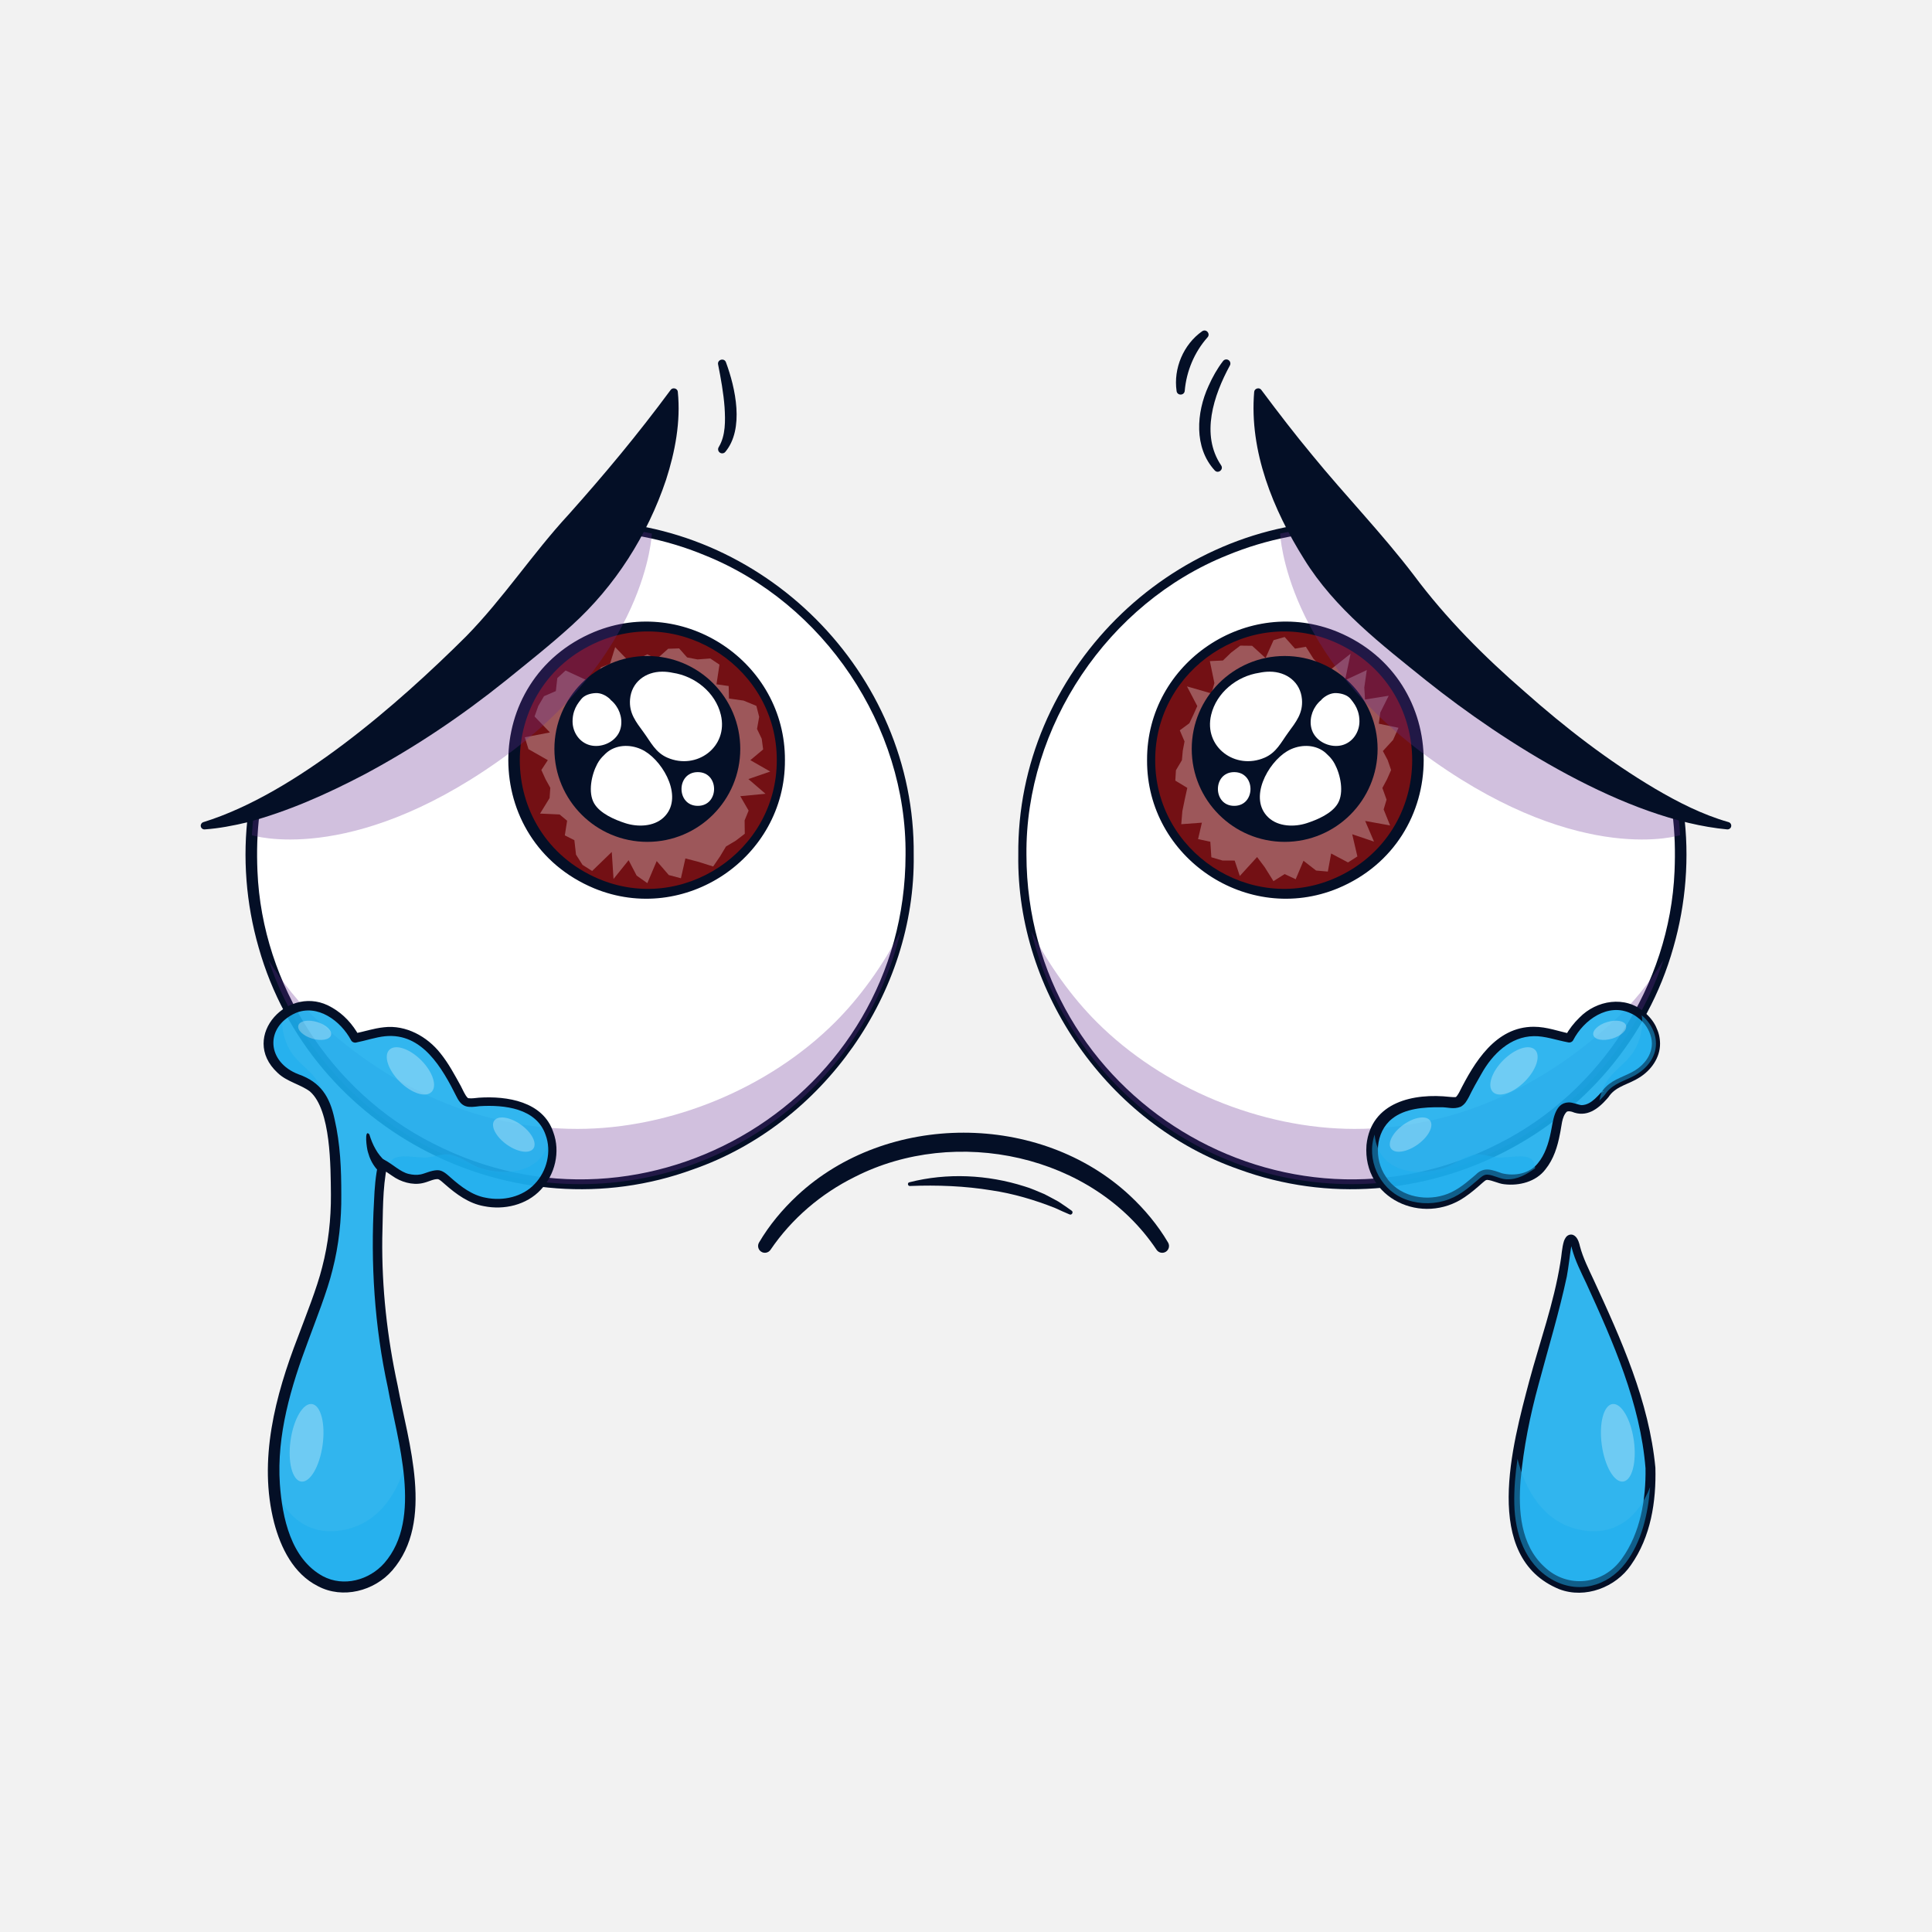 <?xml version="1.0" encoding="utf-8"?>
<!-- Generator: Adobe Illustrator 27.5.0, SVG Export Plug-In . SVG Version: 6.00 Build 0)  -->
<svg version="1.1" xmlns="http://www.w3.org/2000/svg" xmlns:xlink="http://www.w3.org/1999/xlink" x="0px" y="0px"
	 viewBox="0 0 500 500" style="enable-background:new 0 0 500 500;" xml:space="preserve">
<g id="BACKGROUND">
	<rect style="fill:#F2F2F2;" width="500" height="500"/>
</g>
<g id="OBJECTS">
	<g>
		<g>
			<path style="fill:#FFFFFF;" d="M235.411,221.262c0,47.051-38.142,85.194-85.193,85.194s-85.193-38.143-85.193-85.194
				c0-3.702,0.236-7.349,0.694-10.927c37.297-20.205,47.942-32.371,84.499-74.267c2.195,0,4.372,0.083,6.525,0.246
				C200.745,139.647,235.411,176.406,235.411,221.262z"/>
			<g>
				<path style="fill:#040F26;" d="M236.466,221.262c0.516,35.622-23.432,69.648-57.059,81.358
					c-46.47,17.041-99.016-9.741-112.466-57.396c-3.265-11.344-4.223-23.365-2.687-35.076c0.062-0.485,0.364-0.89,0.761-1.11
					c16.597-8.836,32.455-19.04,45.982-32.172c13.587-13.032,25.773-27.531,38.254-41.641c0.25-0.289,0.611-0.441,0.967-0.439
					C197.319,134.492,236.948,174.142,236.466,221.262L236.466,221.262z M234.356,221.262c0.327-33.281-21.124-65.22-52.005-77.578
					c-10.159-4.208-21.145-6.314-32.133-6.333l0.966-0.439c-12.496,14.225-24.627,28.762-38.281,41.949
					c-13.614,13.317-29.771,23.81-46.482,32.772c0,0,0.761-1.11,0.761-1.11c-0.652,4.941-0.762,9.967-0.553,14.944
					c1.217,29.395,19.113,57.178,45.392,70.426C167.733,324.5,234.251,283.865,234.356,221.262L234.356,221.262z"/>
			</g>
			<path style="opacity:0.3;fill:#662D91;" d="M216.167,264.503c-17.124,17.124-42.558,27.657-66.769,27.657
				c-25.585,0-48.295-10.697-66.769-27.657c-5.192-4.766-9.531-10.2-13.152-16.067c11.346,33.721,43.195,58.019,80.741,58.019
				c40.239,0,73.939-27.907,82.861-65.416C228.448,249.924,222.633,258.037,216.167,264.503z"/>
			<circle style="fill:#731014;" cx="167.529" cy="196.73" r="34.556"/>
			<g style="opacity:0.3;">
				<polygon style="fill:#FFFFFF;" points="194.19,196.73 199.334,199.675 193.683,201.623 198.106,205.43 191.586,206.051 
					193.74,209.783 192.706,212.322 192.747,215.778 190.397,217.58 187.888,219.066 186.343,221.644 184.566,224.243 180.609,223 
					177.38,222.163 176.223,227.291 173.087,226.465 169.952,222.842 167.529,228.559 164.761,226.605 162.685,222.62 
					158.781,227.477 158.323,220.492 153.244,225.41 150.75,223.822 149.07,221.17 148.646,217.443 146.174,216.196 146.77,212.402 
					144.827,210.783 139.77,210.553 142.238,206.527 142.415,203.878 141.188,201.658 140.1,199.274 141.775,196.73 136.77,193.882 
					135.817,190.805 142.32,189.556 138.344,185.423 139.32,182.681 140.794,180.173 143.853,178.85 144.233,175.491 
					146.373,173.523 151.947,176.091 154.07,174.986 155.552,172.674 157.87,171.796 159.205,167.476 162.743,171.155 
					165.096,170.521 167.529,169.349 169.958,170.55 172.918,167.901 175.758,167.81 177.829,170.144 180.511,170.66 
					183.825,170.416 186.198,172.012 185.428,177.096 188.579,177.542 188.658,180.778 192.433,181.311 195.748,182.678 
					196.474,185.517 195.919,188.653 197.135,191.196 197.502,193.954 				"/>
			</g>
			<circle style="fill:#040F26;" cx="167.529" cy="193.823" r="24.051"/>
			<g>
				<path style="fill:#040F26;" d="M203.14,196.73c0.126,25.287-25.98,42.814-49.355,33.179
					c-29.645-12.342-29.644-54.021-0.001-66.361C177.161,153.915,203.267,171.443,203.14,196.73L203.14,196.73z M201.03,196.73
					c0.063-23.647-24.464-39.945-46.203-30.665c-27.068,11.617-27.066,49.72-0.001,61.335
					C176.566,236.677,201.095,220.378,201.03,196.73L201.03,196.73z"/>
			</g>
			<path style="fill:#FFFFFF;" d="M186.557,185.005c-1.381-5.789-6.691-10.029-12.457-10.887c-0.881-0.19-1.79-0.292-2.724-0.291
				c-4.314,0.006-7.945,2.709-8.319,7.14c-0.306,3.618,1.536,5.857,3.544,8.604c1.852,2.535,3.04,5.173,6.102,6.506
				C180.289,199.38,188.54,193.318,186.557,185.005z"/>
			<path style="fill:#FFFFFF;" d="M159.473,182.697c-0.406-0.581-0.858-1.095-1.384-1.512c-0.081-0.09-0.147-0.2-0.234-0.28
				c-0.998-0.916-2.309-1.596-3.703-1.534c-1.301,0.058-2.85,0.474-3.703,1.534c-0.881,1.095-1.42,1.853-1.869,3.179
				c-0.275,0.812-0.398,1.734-0.401,2.587c-0.008,2.811,1.758,5.483,4.549,6.197c2.706,0.692,5.96-0.587,7.342-3.033
				C161.313,187.633,160.891,184.726,159.473,182.697z"/>
			<path style="fill:#FFFFFF;" d="M166.902,194.416c-2.686-1.617-6.323-1.94-9.066-0.242c-0.6,0.371-1.101,0.818-1.551,1.298
				c-0.655,0.601-1.236,1.336-1.716,2.233c-1.479,2.762-2.461,7.384-0.8,10.221c1.528,2.611,5.272,4.202,8.015,5.098
				c3.194,1.044,7.371,0.962,9.951-1.453C176.971,206.668,171.932,197.444,166.902,194.416z"/>
			<path style="fill:#FFFFFF;" d="M180.59,199.824c-5.617,0-5.626,8.729,0,8.729C186.207,208.553,186.216,199.824,180.59,199.824z"
				/>
			<path style="opacity:0.3;fill:#662D91;" d="M128.962,196.994c38.567-27.222,39.735-58.912,39.735-58.912
				c-3.892-0.861-7.882-1.459-11.954-1.767c-2.154-0.163-4.33-0.246-6.525-0.246c-36.557,41.896-47.202,54.062-84.499,74.267
				c-0.245,1.918-0.416,3.858-0.532,5.814C65.187,216.149,90.395,224.216,128.962,196.994z"/>
			<g>
				<path style="fill:#040F26;" d="M52.679,212.753c23.852-7.401,50.3-30.487,67.95-48.06c9.639-9.83,17.199-21.442,26.483-31.486
					c9.41-10.54,17.825-20.629,26.451-32.291c0.499-0.749,1.807-0.421,1.855,0.498c0.777,7.738-0.697,15.477-3.043,22.756
					c-4.823,14.388-13.192,27.526-24.376,37.66c-5.524,5.031-11.36,9.626-17.075,14.265c-11.462,9.204-23.661,17.406-36.609,24.321
					c-9.722,5.098-19.825,9.613-30.467,12.431c-3.581,0.852-7.202,1.542-10.868,1.802c-0.531,0.038-0.992-0.362-1.029-0.893
					C51.918,213.282,52.235,212.865,52.679,212.753L52.679,212.753z"/>
			</g>
			<g>
				<path style="fill:#040F26;" d="M187.861,93.717c2.474,6.65,4.841,17.304-0.184,23.272c-0.398,0.428-1.067,0.453-1.494,0.055
					c-0.392-0.364-0.443-0.954-0.149-1.379c1.78-2.975,1.698-6.812,1.485-10.258c-0.271-3.684-0.952-7.424-1.669-11.051
					C185.561,93.096,187.374,92.52,187.861,93.717L187.861,93.717z"/>
			</g>
		</g>
		<g>
			<path style="fill:#FFFFFF;" d="M264.589,221.262c0,47.051,38.142,85.194,85.194,85.194s85.194-38.143,85.194-85.194
				c0-3.702-0.236-7.349-0.694-10.927c-37.297-20.205-47.942-32.371-84.499-74.267c-2.195,0-4.372,0.083-6.525,0.246
				C299.255,139.647,264.589,176.406,264.589,221.262z"/>
			<g>
				<path style="fill:#040F26;" d="M265.644,221.262c0.11,62.603,66.617,103.239,122.335,74.631
					c26.278-13.25,44.176-41.03,45.392-70.426c0.207-4.978,0.101-10.003-0.552-14.944l0.761,1.11
					c-16.711-8.962-32.867-19.455-46.481-32.772c-13.654-13.187-25.785-27.724-38.281-41.949c0,0,0.966,0.439,0.966,0.439
					c-10.988,0.02-21.974,2.125-32.133,6.333C286.771,156.044,265.313,187.979,265.644,221.262L265.644,221.262z M263.534,221.262
					c-0.477-47.121,39.143-86.771,86.249-86.476c0.386-0.002,0.732,0.168,0.966,0.439c12.48,14.109,24.667,28.61,38.254,41.641
					c13.527,13.132,29.385,23.335,45.982,32.171c0.429,0.233,0.699,0.661,0.761,1.11c1.537,11.711,0.578,23.731-2.686,35.076
					c-13.45,47.65-65.996,74.441-112.466,57.395C286.969,290.907,263.014,256.885,263.534,221.262L263.534,221.262z"/>
			</g>
			<path style="opacity:0.3;fill:#662D91;" d="M283.833,264.503c17.124,17.124,42.558,27.657,66.769,27.657
				c25.585,0,48.295-10.697,66.769-27.657c5.192-4.766,9.531-10.2,13.152-16.067c-11.346,33.721-43.195,58.019-80.741,58.019
				c-40.239,0-73.939-27.907-82.861-65.416C271.552,249.924,277.367,258.037,283.833,264.503z"/>
			<circle style="fill:#731014;" cx="332.471" cy="196.73" r="34.556"/>
			<g style="opacity:0.3;">
				<polygon style="fill:#FFFFFF;" points="305.879,196.73 304.333,199.339 304.171,202.022 307.272,203.902 306.648,206.735 
					305.993,209.917 305.71,213.304 311.048,212.908 310.058,217.165 313.231,217.838 313.495,221.858 316.388,222.705 
					319.533,222.715 320.86,226.702 325.337,221.797 327.295,224.411 329.572,228.041 332.471,226.206 335.325,227.545 
					337.341,222.762 340.6,225.296 343.642,225.562 344.498,220.884 348.862,223.197 351.29,221.646 349.949,215.903 
					355.589,217.804 353.302,212.457 359.758,213.628 358.086,209.484 358.842,206.946 357.756,203.926 358.954,201.684 
					360.016,199.285 359.136,196.73 357.889,194.37 360.534,191.483 361.927,188.35 356.832,187.293 357.218,184.408 
					359.392,180.058 353.265,181.029 353.076,177.945 353.726,173.414 348.092,176.04 349.536,169.174 343.993,173.584 
					341.873,172.46 339.934,170.507 337.958,167.379 335.147,167.865 332.471,164.856 329.595,165.674 327.528,170.304 
					324.049,167.129 320.987,167.09 318.608,168.895 316.496,170.934 313.106,171.092 314.285,176.782 313.531,179.467 
					307.188,177.637 309.857,182.732 308.854,184.973 307.809,187.177 305.326,189.006 306.557,191.882 306.102,194.283 				"/>
			</g>
			<circle style="fill:#040F26;" cx="332.471" cy="193.823" r="24.051"/>
			<g>
				<path style="fill:#040F26;" d="M298.97,196.73c-0.063,23.647,24.463,39.948,46.204,30.669
					c27.068-11.617,27.063-49.721-0.002-61.335C323.435,156.787,298.905,173.083,298.97,196.73L298.97,196.73z M296.86,196.73
					c-0.126-25.288,25.979-42.817,49.357-33.182c29.645,12.342,29.641,54.021-0.002,66.361
					C322.839,239.543,296.733,222.017,296.86,196.73L296.86,196.73z"/>
			</g>
			<path style="fill:#FFFFFF;" d="M313.443,185.005c1.381-5.789,6.691-10.029,12.457-10.887c0.881-0.19,1.79-0.292,2.724-0.291
				c4.314,0.006,7.945,2.709,8.319,7.14c0.306,3.618-1.536,5.857-3.544,8.604c-1.852,2.535-3.04,5.173-6.102,6.506
				C319.711,199.38,311.46,193.318,313.443,185.005z"/>
			<path style="fill:#FFFFFF;" d="M339.931,189.835c1.382,2.446,4.636,3.725,7.342,3.033c2.791-0.714,4.557-3.386,4.549-6.197
				c-0.002-0.852-0.126-1.775-0.401-2.587c-0.449-1.326-0.988-2.084-1.869-3.179c-0.853-1.06-2.403-1.476-3.703-1.534
				c-1.395-0.063-2.705,0.618-3.703,1.534c-0.087,0.08-0.153,0.19-0.234,0.28c-0.526,0.417-0.978,0.931-1.384,1.512
				C339.109,184.726,338.687,187.633,339.931,189.835z"/>
			<path style="fill:#FFFFFF;" d="M328.266,211.572c2.58,2.416,6.757,2.497,9.951,1.453c2.743-0.897,6.487-2.487,8.015-5.098
				c1.66-2.837,0.679-7.459-0.8-10.221c-0.48-0.897-1.061-1.632-1.716-2.233c-0.45-0.48-0.951-0.927-1.551-1.298
				c-2.744-1.698-6.38-1.375-9.066,0.242C328.068,197.444,323.029,206.668,328.266,211.572z"/>
			<path style="fill:#FFFFFF;" d="M319.41,199.824c5.617,0,5.626,8.729,0,8.729C313.793,208.553,313.783,199.824,319.41,199.824z"/>
			<path style="opacity:0.3;fill:#662D91;" d="M371.038,196.994c-38.567-27.222-39.735-58.912-39.735-58.912
				c3.892-0.861,7.882-1.459,11.954-1.767c2.154-0.163,4.33-0.246,6.525-0.246c36.557,41.896,47.202,54.062,84.499,74.267
				c0.245,1.918,0.416,3.858,0.531,5.814C434.813,216.149,409.605,224.216,371.038,196.994z"/>
			<g>
				<path style="fill:#040F26;" d="M447.019,214.65c-26.192-2.439-57.589-22.308-77.944-38.554
					c-11.514-9.291-23.643-18.538-31.571-31.394c-8.005-12.758-14.224-27.877-12.923-43.287c0.076-0.905,1.339-1.266,1.855-0.498
					c4.529,6.058,8.734,11.528,13.141,16.827c8.683,10.626,18.018,20.222,26.349,31.146c8.28,11.109,18.153,21.034,28.655,30.121
					c10.46,9.278,21.622,17.902,33.663,25.052c6.039,3.551,12.32,6.758,19.074,8.69c0.525,0.131,0.845,0.678,0.693,1.2
					C447.886,214.4,447.464,214.682,447.019,214.65L447.019,214.65z"/>
			</g>
			<g>
				<path style="fill:#040F26;" d="M318.264,94.637c-4.169,7.698-7.596,17.857-2.241,25.793c0.742,1.081-0.785,2.285-1.66,1.303
					c-5.424-5.914-4.745-14.975-1.605-21.821c1.025-2.296,2.214-4.448,3.771-6.477c0.355-0.463,1.017-0.55,1.48-0.195
					C318.447,93.575,318.544,94.182,318.264,94.637L318.264,94.637z"/>
			</g>
			<g>
				<path style="fill:#040F26;" d="M312.447,87.368c-3.358,3.81-5.394,8.688-5.838,13.761c-0.089,1.271-1.943,1.332-2.109,0.074
					c-0.848-5.843,1.767-12.07,6.632-15.485C312.214,85.002,313.373,86.474,312.447,87.368L312.447,87.368z"/>
			</g>
		</g>
		<g>
			<g style="opacity:0.9;">
				<path style="fill:#1CAEED;" d="M142.193,293.353c-2.781-7.557-10.737-8.425-17.726-8.203c-0.947,0.03-3.002,0.448-3.856,0.017
					c-1.003-0.505-1.976-2.966-2.509-3.907c-1.82-3.213-3.528-6.499-6.097-9.201c-2.59-2.725-5.953-4.666-9.721-5.057
					c-3.642-0.378-6.908,0.973-10.388,1.649c-3.261-5.989-10.051-10.635-16.846-7.171c-3.189,1.626-5.601,5.013-5.573,8.655
					c0.029,3.697,2.571,6.642,5.698,8.302c2.436,1.294,5.161,1.953,6.992,4.151c1.665,1.999,2.492,4.552,3.085,7.043
					c1.681,7.056,1.816,14.771,1.704,21.987c-0.127,8.156-1.619,15.861-4.323,23.548c-2.731,7.765-5.947,15.348-8.274,23.254
					c-2.325,7.9-3.86,16.213-3.496,24.477c0.325,7.399,1.901,15.626,6.497,21.638c4.66,6.095,12.427,8.124,19.206,4.134
					c6.856-4.035,9.381-11.843,9.563-19.404c0.197-8.174-1.536-16.415-3.222-24.37c-1.732-8.171-3.429-16.314-4.283-24.633
					c-0.855-8.342-1.116-16.745-0.779-25.124c0.172-4.284,0.294-8.721,1.001-12.956c0.018-0.105,0.136-0.57,0.231-0.95
					c0.339,0.215,0.685,0.442,0.818,0.535c2.541,1.781,5.031,3.584,8.31,3.425c1.714-0.083,3.294-1.132,4.933-1.204
					c0.93-0.041,1.702,0.729,2.407,1.337c2.719,2.348,5.249,4.492,8.801,5.469c3.537,0.972,7.318,0.767,10.675-0.706
					C141.241,307.36,144.557,299.778,142.193,293.353z"/>
			</g>
			<g style="opacity:0.5;">
				<path style="fill:#1CAEED;" d="M89.608,395.802c-9.502,2.211-15.706-3.423-18.618-10.947c0.508,6.865,2.173,14.193,6.369,19.682
					c4.66,6.095,12.427,8.124,19.206,4.134c6.856-4.035,9.381-11.843,9.563-19.404c0.094-3.903-0.259-7.821-0.83-11.717
					C103.219,385.841,98.532,393.726,89.608,395.802z"/>
				<path style="fill:#1CAEED;" d="M80.917,278.187c-1.66-1.871-3.621-3.253-5.127-5.283c-2.036-2.743-3.127-6.732-2.64-10.149
					c-2.193,1.816-3.695,4.512-3.673,7.381c0.029,3.697,2.571,6.642,5.698,8.302c2.437,1.294,5.161,1.953,6.992,4.151
					c0.996,1.196,1.671,2.598,2.197,4.059C84.072,283.603,83.29,280.86,80.917,278.187z"/>
				<path style="fill:#1CAEED;" d="M142.28,293.635c-0.063,0.653-0.164,1.323-0.349,2.029c-2.038,7.755-10.783,8.706-17.341,6.717
					c-2.132-0.647-3.709-1.879-5.691-2.773c-3.59-1.619-4.552-0.574-8.321-0.081c-2.266,0.296-7.396-1.168-9.16,0.679
					c-0.428,0.448-0.614,1.241-0.674,2.156c2.258,1.565,4.548,2.974,7.462,2.833c1.714-0.083,3.294-1.132,4.933-1.204
					c0.93-0.041,1.702,0.729,2.407,1.337c2.719,2.347,5.249,4.492,8.801,5.468c3.537,0.972,7.318,0.767,10.675-0.706
					C141.151,307.399,144.449,299.998,142.28,293.635z"/>
			</g>
			<g>
				<g>
					<g>
						<path style="fill:#040F26;" d="M141.202,293.718c-2.387-6.939-10.69-7.828-17.061-7.443c-2.963,0.376-4.527,0.51-5.973-2.432
							c-3.74-7.457-8.915-16.64-18.526-15.666c-2.411,0.244-4.855,1.107-7.52,1.636c-0.519,0.103-1.028-0.152-1.266-0.596
							c-2.677-5.043-8.692-9.47-14.425-7.019c-8.069,3.691-7.332,12.749,0.851,15.839c5.749,2.037,8.076,5.828,9.303,11.59
							c1.496,6.458,1.75,13.04,1.739,19.517c0.07,6.496-0.63,13.133-2.266,19.478c-1.355,5.587-4.323,12.994-6.31,18.421
							c-4.458,11.853-8.173,24.311-7.321,37.033c0.63,8.757,2.871,19.352,11.149,23.852c5.334,2.832,11.965,1.034,15.883-3.401
							c10.068-11.543,3.341-31.789,0.915-45.401c-3.458-15.819-4.5-32.186-3.573-48.349c0.131-3.235,0.381-6.563,1.12-9.781
							c0.148-0.645,0.791-1.047,1.435-0.899c2.298,1.184,4.257,3.23,6.412,3.713c1.012,0.248,2.095,0.33,3.133,0.121
							c1.125-0.233,2.677-1.043,4.264-1.088c1.429-0.049,2.575,1.153,3.48,1.928c2.647,2.33,5.554,4.57,9.051,5.195
							c4.495,0.928,9.568-0.211,12.682-3.563C141.539,303.118,142.795,297.989,141.202,293.718L141.202,293.718z M143.183,292.989
							c1.903,5.098,0.452,11.035-3.226,14.908c-3.678,3.967-9.522,5.306-14.7,4.259c-3.938-0.694-7.203-3.12-10.096-5.656
							c-0.65-0.52-1.156-1.122-1.806-1.346c-1.27-0.042-2.318,0.671-3.943,1.031c-2.706,0.621-5.754-0.328-7.911-1.88
							c0,0-3.081-2.094-3.081-2.094l1.812-0.741c-1.313,6.182-1.091,12.728-1.3,19.028c-0.147,12.83,1.263,25.556,3.988,38.11
							c2.721,14.689,9.599,35.091-1.395,47.808c-4.65,5.349-12.839,7.484-19.238,4.083c-6.335-3.174-9.638-9.938-11.341-16.418
							c-4.161-16.162,0.309-32.94,6.14-48.032c1.988-5.327,4.956-12.694,6.295-18.109c1.602-6.139,2.299-12.421,2.26-18.81
							c-0.082-7.129,0.038-21.87-5.423-26.654c-2.432-1.839-6.034-2.534-8.4-4.852c-10.08-9.351,3.075-23.41,14.046-16.902
							c3.066,1.725,5.43,4.368,7.073,7.362l-1.265-0.596c2.443-0.462,4.952-1.351,7.736-1.636
							c5.649-0.658,11.175,2.411,14.573,6.736c2.168,2.697,3.646,5.534,5.28,8.472c0.534,0.992,1.039,2.316,1.749,3.035
							c0.148,0.118,0.049,0.068,0.288,0.126c0.84,0.11,1.706-0.065,2.645-0.138C131.227,283.596,140.518,285.048,143.183,292.989
							L143.183,292.989z"/>
					</g>
				</g>
				<g>
					<path style="fill:#040F26;" d="M97.391,302.454c-1.044-1.249-1.749-2.727-2.16-4.268c-0.338-0.945-1.022-6.227,0.361-4.604
						c0.386,1.313,0.922,2.64,1.604,3.819c0.628,1.145,1.459,2.16,2.401,3.014C101.094,301.904,98.76,304.067,97.391,302.454
						L97.391,302.454z"/>
				</g>
			</g>
			<path style="opacity:0.3;fill:#FFFFFF;" d="M83.489,373.971c-0.77,5.539-3.251,9.772-5.542,9.454
				c-2.291-0.318-3.524-5.067-2.754-10.607s3.251-9.772,5.542-9.454C83.026,363.682,84.258,368.431,83.489,373.971z"/>
			<path style="opacity:0.3;fill:#FFFFFF;" d="M80.798,268.789c-2.333-0.7-3.936-2.228-3.581-3.413s2.535-1.578,4.868-0.878
				c2.333,0.7,3.936,2.228,3.581,3.413C85.311,269.096,83.131,269.489,80.798,268.789z"/>
			<path style="opacity:0.3;fill:#FFFFFF;" d="M131.136,296.203c-2.793-1.997-4.236-4.766-3.221-6.185
				c1.014-1.419,4.101-0.95,6.895,1.048c2.793,1.997,4.236,4.766,3.221,6.185C137.016,298.67,133.929,298.201,131.136,296.203z"/>
			<path style="opacity:0.3;fill:#FFFFFF;" d="M103.446,279.918c-3.014-3.014-4.216-6.697-2.685-8.228
				c1.531-1.531,5.214-0.328,8.228,2.685c3.014,3.014,4.216,6.697,2.685,8.228S106.46,282.932,103.446,279.918z"/>
		</g>
		<g>
			<g>
				<path style="opacity:0.9;fill:#1CAEED;" d="M428.563,270.077v0.052c-0.035,3.701-2.584,6.651-5.709,8.31
					c-2.426,1.292-5.15,1.955-6.983,4.155c-0.105,0.122-0.192,0.244-0.262,0.367l-0.262,0.367c-0.052,0.052-0.105,0.105-0.157,0.157
					c0,0.018,0,0.035-0.018,0.035c-0.419,0.436-0.82,0.873-1.239,1.274c-1.118,1.1-2.34,2.043-4.05,2.304
					c-1.414,0.227-2.584-0.681-3.98-0.646c-1.309,0.035-1.92,1.048-2.339,2.165c-0.541,1.519-0.681,3.143-1.048,4.696
					c-0.384,1.589-1.048,3.177-1.711,4.661c-0.559,1.222-1.24,2.427-2.13,3.439c-0.227,0.157-0.436,0.297-0.541,0.349
					c-2.531,1.781-5.028,3.596-8.31,3.439c-1.711-0.087-3.282-1.135-4.923-1.205c-0.943-0.052-1.711,0.716-2.409,1.327
					c-2.724,2.357-5.255,4.487-8.799,5.464c-3.544,0.978-7.332,0.768-10.684-0.698c-6.215-2.723-9.532-10.318-7.175-16.742
					c2.793-7.559,10.736-8.415,17.737-8.205c0.943,0.035,3.003,0.454,3.858,0.017c0.995-0.506,1.973-2.968,2.497-3.893
					c1.833-3.212,3.526-6.512,6.093-9.2c2.601-2.741,5.953-4.679,9.724-5.063c3.649-0.384,6.913,0.978,10.388,1.641
					c3.265-5.988,10.056-10.632,16.847-7.158c0.677,0.35,1.308,0.804,1.906,1.305c-0.001-0.01-0.001-0.021-0.003-0.031
					c0.279,0.227,0.541,0.471,0.786,0.716c0.122,0.122,0.244,0.244,0.367,0.384c0.122,0.14,0.227,0.262,0.349,0.402
					c0.105,0.14,0.21,0.279,0.314,0.419c0.384,0.506,0.698,1.03,0.96,1.589c0.087,0.175,0.175,0.367,0.245,0.559
					c0.122,0.262,0.209,0.524,0.279,0.768c0.052,0.157,0.105,0.332,0.14,0.506c0.035,0.14,0.07,0.279,0.087,0.419
					c0.035,0.122,0.052,0.262,0.07,0.384c0.035,0.175,0.052,0.332,0.052,0.506C428.545,269.641,428.563,269.85,428.563,270.077z"/>
				<path style="opacity:0.9;fill:#1CAEED;" d="M411.475,331.655c-1.24-2.593-2.532-5.287-3.413-8.026
					c-0.278-0.864-0.404-2.117-1.047-2.804c-0.701-0.749-1.178,0.443-1.338,1.035c-0.267,0.992-0.331,2.054-0.475,3.068
					c-0.212,1.49-0.43,2.978-0.664,4.465c-0.989,6.302-8.325,30.365-9.397,35.427c-0.005,0.026-0.011,0.052-0.017,0.078
					c-1.686,7.955-3.419,16.196-3.222,24.37c0.182,7.561,2.708,15.369,9.563,19.404c6.779,3.99,14.546,1.96,19.206-4.134
					c4.597-6.012,6.172-14.239,6.497-21.638C427.533,374.635,424.022,357.894,411.475,331.655z"/>
				<g>
					<path style="fill:#040F26;" d="M410.523,332.11c-1.384-2.931-2.868-5.832-3.725-9.032c-0.152-0.632-0.304-1.177-0.56-1.498
						c0.017,0.022,0.258,0.142,0.486,0.079c0.221-0.054,0.271-0.154,0.261-0.13c-0.016,0.013-0.117,0.188-0.176,0.363
						c-0.064,0.172-0.116,0.383-0.166,0.62c-0.413,2.622-0.675,5.228-1.155,7.855c-2.009,9.416-4.83,18.605-7.29,27.849
						c-2.221,8.095-3.902,16.441-4.659,24.776c-0.659,7.941-0.021,16.838,6.124,22.483c6.02,5.752,15.303,4.708,20.095-2.126
						c4.757-6.587,6.229-15.319,6.101-23.365C424.507,363.171,417.474,347.314,410.523,332.11L410.523,332.11z M412.427,331.2
						c7.14,15.475,14.365,31.472,15.986,48.652c0.228,8.735-1.167,17.871-6.343,25.201c-3.901,5.728-11.829,8.792-18.517,6.236
						c-20.281-8.254-12.075-37.595-7.814-53.759c2.757-10.249,6.382-20.221,8.062-30.678c0.372-1.937,0.37-3.811,0.964-5.713
						c0.26-0.61,0.575-1.374,1.485-1.601c0.703-0.127,1.175,0.151,1.549,0.537c0.638,0.66,0.926,1.752,1.096,2.489
						C409.678,325.536,411.111,328.373,412.427,331.2L412.427,331.2z"/>
				</g>
				<g>
					<path style="fill:#040F26;" d="M429.618,270.077c0.024,3.659-2.334,6.922-5.328,8.772c-2.635,1.73-5.825,2.17-7.721,4.66
						c-0.162,0.239-0.377,0.569-0.596,0.758l0.325-0.783c-0.001,0.204-0.057,0.593-0.404,0.88c-0.264,0.222-0.567,0.263-0.716,0.261
						l0.793-0.34c-2.45,2.795-5.394,4.993-9.164,3.434c-0.495-0.11-0.97-0.218-1.358,0.025c-1.298,1.323-1.293,3.779-1.741,5.734
						c-0.619,3.246-1.609,6.503-3.756,9.157c-2.441,3.219-6.812,4.311-10.65,3.845c-1.577-0.162-2.993-1.023-4.44-1.13
						c-0.373,0.001-0.706,0.353-1.08,0.66c-1.497,1.323-2.983,2.639-4.7,3.797c-10.902,7.497-26.509,0.446-25.437-13.502
						c1.19-11.172,12.259-13.475,21.604-12.428c0.352,0.064,1.368,0.083,1.542,0.031c-0.061,0.046,0.171-0.141,0.329-0.379
						c0.176-0.241,0.355-0.538,0.528-0.848c3.883-7.73,9.386-16.954,19.274-16.957c3.458,0.001,6.505,1.221,9.423,1.787l-1.23,0.581
						c0.973-1.753,2.205-3.353,3.655-4.746c4.386-4.505,11.872-5.789,16.803-1.379c0,0-1.758,0.982-1.758,0.982l-0.003-0.031
						l-0.011-0.127c-0.119-0.925,1.103-1.514,1.756-0.866c1.205,1.027,2.312,2.318,2.995,3.753
						C429.28,267.212,429.593,268.488,429.618,270.077L429.618,270.077z M427.507,270.077c0.021-2.048-1.074-4.231-2.283-5.508
						c-0.18-0.23-0.806-0.763-1.025-0.971l1.745-0.993c0.097,0.618-0.34,1.201-0.967,1.257c-0.295,0.027-0.576-0.069-0.788-0.244
						c-0.685-0.568-1.355-1.033-2.133-1.367c-5.888-2.795-12.182,1.664-14.914,6.946c-0.244,0.453-0.751,0.677-1.23,0.581
						c-3.202-0.606-6.121-1.685-8.97-1.622c-6.035,0.086-10.694,4.626-13.533,9.72c-1.182,2.033-2.249,3.937-3.323,6.132
						c-0.569,0.969-0.856,1.673-2.022,2.403c-1.972,0.786-3.369,0.073-5.314,0.145c-4.243-0.055-9.175,0.323-12.466,2.957
						c-4.431,3.496-4.754,10.489-1.622,15.017c3.106,4.883,9.658,6.433,15.014,4.765c2.715-0.791,5.075-2.578,7.423-4.589
						l0.88-0.757c2.103-2.127,4.362-1.138,6.72-0.308c3.283,0.803,7.14,0.135,9.315-2.615c1.783-2.14,2.743-5.061,3.331-7.998
						c0.591-2.633,0.827-7.604,4.575-7.725c1.154-0.056,2.601,0.681,3.469,0.704c1.315-0.059,2.399-0.747,3.381-1.644
						c0.537-0.49,1.069-1.078,1.604-1.612l0.794-0.34c-0.141-0.002-0.436,0.038-0.695,0.254c-0.317,0.268-0.396,0.641-0.39,0.817
						c-0.167,0.09-0.327-0.139-0.195-0.266l0.52-0.517l0.157-0.156l-0.119,0.14c0.311-0.446,0.693-0.994,1.167-1.428
						c2.042-2.064,5.243-2.801,7.521-4.233C425.573,275.527,427.5,272.984,427.507,270.077L427.507,270.077z"/>
				</g>
			</g>
			<g style="opacity:0.5;">
				<path style="fill:#1CAEED;" d="M408.424,395.802c9.502,2.211,15.706-3.423,18.618-10.947
					c-0.508,6.865-2.173,14.193-6.369,19.682c-4.66,6.095-12.427,8.124-19.206,4.134c-6.856-4.035-9.381-11.843-9.563-19.404
					c-0.094-3.903,0.259-7.821,0.83-11.717C394.813,385.841,399.5,393.726,408.424,395.802z"/>
				<path style="fill:#1CAEED;" d="M428.563,270.077v0.052c-0.035,3.701-2.584,6.651-5.709,8.31
					c-2.426,1.292-5.15,1.955-6.983,4.155c-0.105,0.122-0.192,0.244-0.262,0.367c-0.157,0.175-0.279,0.349-0.419,0.524
					c0,0.018,0,0.035-0.018,0.035c-0.419,0.436-0.82,0.873-1.239,1.274c0.419-2.322,1.292-4.487,3.177-6.599
					c1.658-1.885,3.631-3.265,5.133-5.29c2.042-2.741,3.125-6.739,2.636-10.143c0.279,0.227,0.541,0.471,0.786,0.716
					c0.122,0.122,0.244,0.244,0.367,0.384c0.122,0.14,0.227,0.262,0.349,0.402c0.105,0.14,0.21,0.279,0.314,0.419
					c0.384,0.506,0.698,1.03,0.96,1.589c0.087,0.175,0.175,0.367,0.245,0.559c0.122,0.262,0.209,0.524,0.279,0.768
					c0.052,0.157,0.105,0.332,0.14,0.506c0.035,0.14,0.07,0.279,0.087,0.419c0.035,0.122,0.052,0.262,0.07,0.384
					c0.035,0.175,0.052,0.332,0.052,0.506C428.545,269.641,428.563,269.85,428.563,270.077z"/>
				<path style="fill:#1CAEED;" d="M355.752,293.635c0.063,0.653,0.164,1.323,0.349,2.029c2.038,7.755,10.783,8.706,17.341,6.717
					c2.132-0.647,3.709-1.879,5.691-2.773c3.59-1.619,4.552-0.574,8.322-0.081c2.266,0.296,7.395-1.168,9.16,0.679
					c0.428,0.448,0.614,1.241,0.674,2.156c-2.258,1.565-4.547,2.974-7.462,2.833c-1.714-0.083-3.294-1.132-4.933-1.204
					c-0.93-0.041-1.702,0.729-2.407,1.337c-2.719,2.347-5.25,4.492-8.801,5.468c-3.537,0.972-7.318,0.767-10.675-0.706
					C356.88,307.399,353.583,299.998,355.752,293.635z"/>
			</g>
			<path style="opacity:0.3;fill:#FFFFFF;" d="M414.543,373.971c0.77,5.539,3.251,9.772,5.542,9.454
				c2.291-0.318,3.524-5.067,2.754-10.607c-0.77-5.539-3.251-9.772-5.542-9.454C415.006,363.682,413.773,368.431,414.543,373.971z"
				/>
			<path style="opacity:0.3;fill:#FFFFFF;" d="M417.233,268.789c2.333-0.7,3.936-2.228,3.581-3.413s-2.535-1.578-4.868-0.878
				c-2.333,0.7-3.936,2.228-3.581,3.413C412.721,269.096,414.9,269.489,417.233,268.789z"/>
			<path style="opacity:0.3;fill:#FFFFFF;" d="M366.896,296.203c2.793-1.997,4.236-4.766,3.221-6.185
				c-1.014-1.419-4.101-0.95-6.895,1.048c-2.793,1.997-4.236,4.766-3.221,6.185C361.016,298.67,364.103,298.201,366.896,296.203z"/>
			<path style="opacity:0.3;fill:#FFFFFF;" d="M394.586,279.918c3.014-3.014,4.216-6.697,2.685-8.228
				c-1.53-1.531-5.214-0.328-8.228,2.685c-3.014,3.014-4.216,6.697-2.685,8.228C387.888,284.134,391.572,282.932,394.586,279.918z"
				/>
		</g>
		<g>
			<g>
				<path style="fill:#040F26;" d="M299.322,323.444c-16.527-24.743-52.01-32.157-78.083-18.87
					c-8.718,4.304-16.356,10.804-21.827,18.87c-0.544,0.809-1.645,1.021-2.451,0.471c-0.768-0.524-0.988-1.555-0.525-2.345
					c2.65-4.505,6.037-8.563,9.858-12.137c23.276-21.727,62.867-21.724,86.142,0.003c3.822,3.573,7.209,7.631,9.861,12.134
					c0.493,0.837,0.214,1.916-0.624,2.409C300.867,324.454,299.835,324.211,299.322,323.444L299.322,323.444z"/>
			</g>
			<g>
				<path style="fill:#040F26;" d="M235.323,305.978c9.751-2.504,20.267-1.993,29.835,1.063c1.525,0.418,3.667,1.395,5.142,1.999
					c0.783,0.411,2.9,1.519,3.648,1.948c1.101,0.731,2.338,1.562,3.397,2.335c0.531,0.365,0.047,1.237-0.543,0.97
					c-1.207-0.502-2.513-1.09-3.697-1.644c-5.269-2.095-10.843-3.749-16.457-4.582c-6.937-1.138-14.051-1.418-21.175-1.133
					C234.92,306.973,234.77,306.109,235.323,305.978L235.323,305.978z"/>
			</g>
		</g>
	</g>
</g>
</svg>
